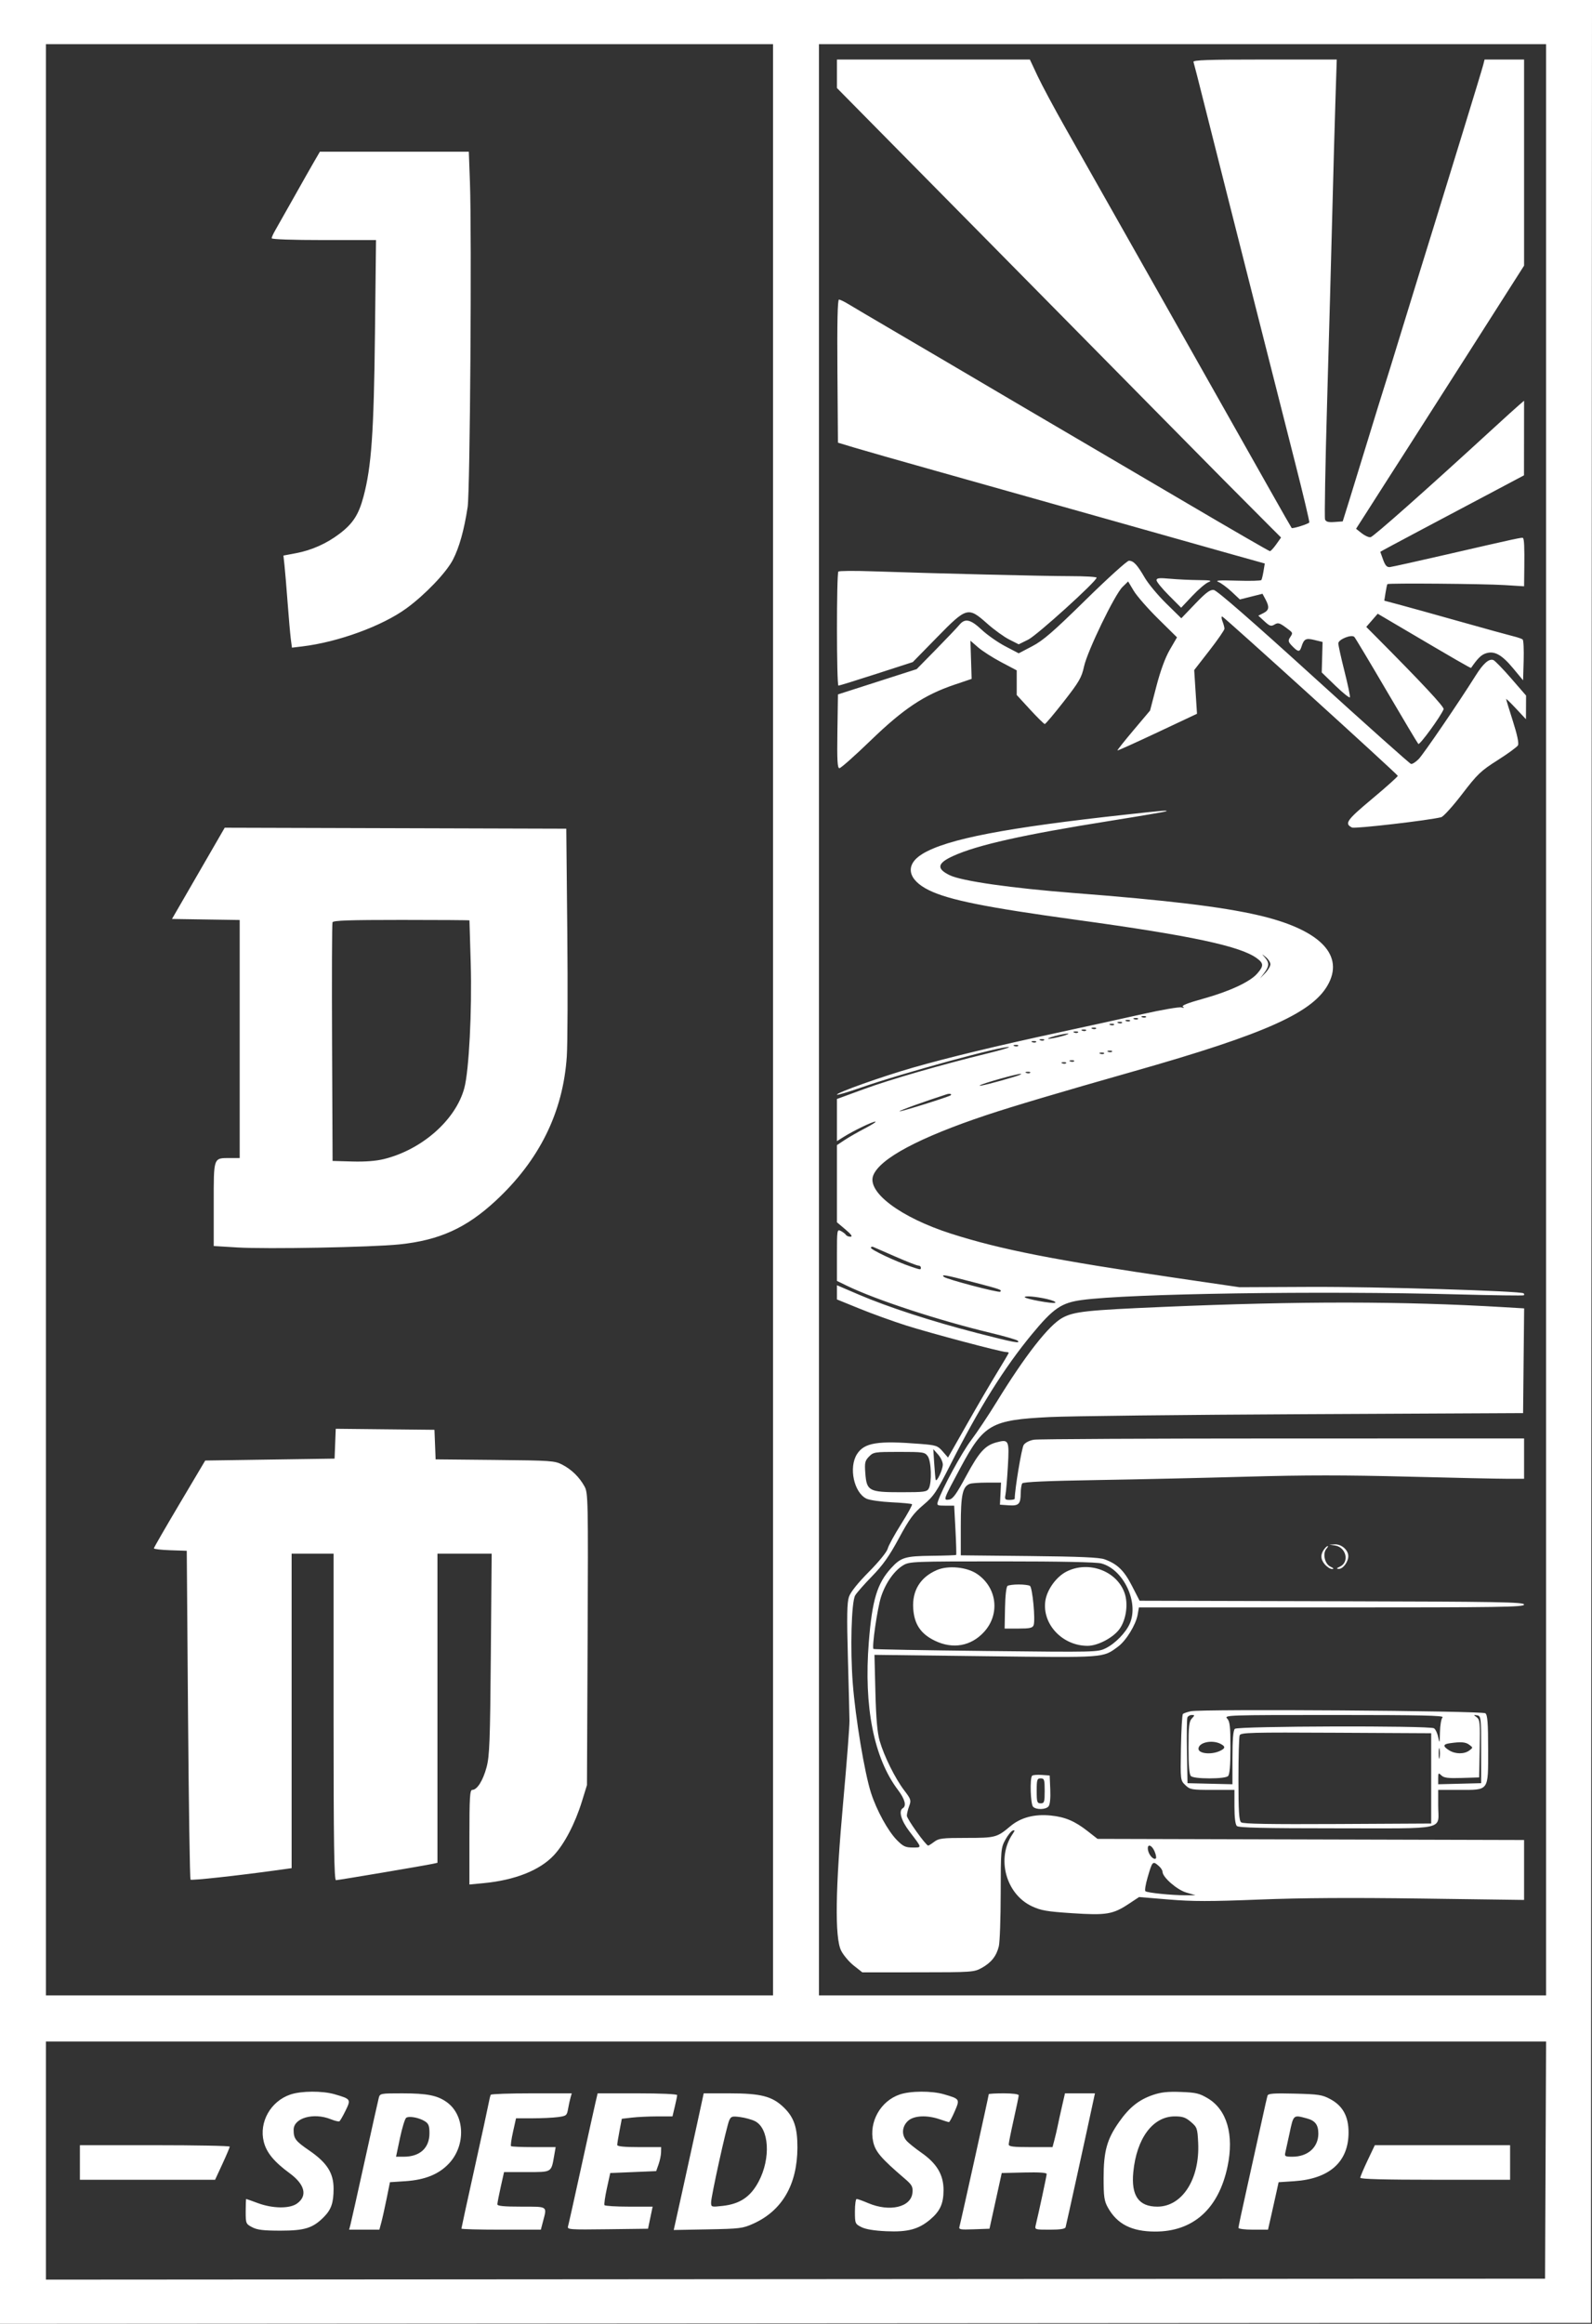 <svg width="281" height="410" viewBox="0 0 281 410" fill="none" xmlns="http://www.w3.org/2000/svg">
<rect x="0" y="0" width="281" height="410" fill="#333333" stroke="none"/>
<path fill-rule="evenodd" clip-rule="evenodd" d="M0 205V410L140.411 409.915L280.823 409.83L280.911 204.915L281 0H140.5H0V205ZM136.445 179.925V352.057H72.277H8.109V179.925V7.793H72.277H136.445V179.925ZM272.89 179.925V352.057H208.722H144.554V179.925V7.793H208.722H272.89V179.925ZM147.727 13.018V15.531L155.196 23.098C159.304 27.26 168.313 36.383 175.217 43.372C188.378 56.694 189.944 58.282 205.309 73.868C214.079 82.765 218.512 87.236 224.016 92.74L226.116 94.839L225.264 96.041C224.795 96.702 224.295 97.244 224.153 97.245C224.011 97.247 217.506 93.488 209.698 88.894C201.889 84.299 193.676 79.475 191.446 78.175C187.687 75.982 174.075 67.98 167.119 63.873C165.471 62.9 161.187 60.386 157.599 58.287C154.012 56.187 150.485 54.107 149.762 53.664C149.039 53.222 148.284 52.859 148.083 52.859C147.837 52.859 147.749 56.962 147.811 65.481L147.904 78.103L150.9 79.005C152.549 79.502 158.816 81.289 164.827 82.976C170.838 84.663 178.771 86.897 182.456 87.941C186.14 88.984 192.09 90.66 195.677 91.664C199.264 92.669 204.341 94.101 206.959 94.846C209.577 95.592 214.312 96.927 217.481 97.812L223.244 99.422L223.022 100.759C222.899 101.494 222.729 102.205 222.643 102.339C222.558 102.471 220.62 102.522 218.337 102.45C215.176 102.35 214.397 102.405 215.068 102.681C215.553 102.88 216.601 103.656 217.398 104.404L218.846 105.765L220.843 105.264L222.839 104.763L223.361 105.732C224.098 107.102 224.014 107.664 222.993 108.178L222.103 108.626L223.181 109.619C224.118 110.481 224.352 110.556 224.963 110.189C225.567 109.827 225.842 109.894 226.891 110.663C228.286 111.686 228.254 111.612 227.686 112.486C227.324 113.043 227.388 113.278 228.1 114.006C229.134 115.064 229.408 115.081 229.72 114.105C230.165 112.711 230.487 112.545 232.023 112.919L233.444 113.266L233.37 115.956L233.296 118.645L235.727 120.999C237.064 122.293 238.209 123.203 238.272 123.021C238.335 122.839 237.9 120.765 237.305 118.414C236.71 116.062 236.223 113.856 236.223 113.513C236.223 112.813 238.547 111.877 239.048 112.374C239.209 112.534 241.755 116.782 244.704 121.814C247.654 126.846 250.192 131.095 250.344 131.257C250.581 131.508 254.302 126.403 254.811 125.128C254.962 124.751 251.002 120.509 242.853 112.315L241.157 110.609L242.167 109.446L243.177 108.283L246.84 110.442C256.918 116.383 259.595 117.929 259.655 117.842C260.836 116.141 261.431 115.553 262.249 115.279C263.753 114.775 265.061 115.488 267.073 117.91L268.836 120.033L268.937 116.548C268.992 114.631 268.913 112.956 268.76 112.826C268.608 112.696 267.848 112.435 267.073 112.248C266.297 112.06 262.013 110.878 257.553 109.622C253.093 108.366 248.295 107.033 246.89 106.659L244.336 105.981L244.559 104.579C244.682 103.808 244.829 103.124 244.886 103.06C245.059 102.862 261.907 103 265.574 103.229L269.012 103.444L269.051 100.092C269.092 96.585 269.027 95.129 268.82 94.922C268.674 94.777 267.818 94.962 255.492 97.799C250.286 98.998 245.714 100.012 245.332 100.053C244.81 100.109 244.512 99.79 244.137 98.773C243.862 98.027 243.635 97.392 243.632 97.362C243.629 97.331 246.998 95.521 251.119 93.34C255.24 91.158 260.948 88.134 263.804 86.619L268.997 83.864L269.004 77.282L269.012 70.7L268.057 71.522C267.531 71.973 265.509 73.805 263.561 75.592C251.722 86.456 242.403 94.717 241.907 94.786C241.593 94.831 240.89 94.513 240.345 94.081L239.355 93.295L241.075 90.612C242.021 89.137 243.717 86.481 244.844 84.711C245.971 82.94 247.487 80.577 248.214 79.459C248.94 78.34 253.917 70.55 259.273 62.147L269.012 46.868V28.686V10.504H265.524H262.037L261.803 11.436C261.675 11.949 260.067 17.247 258.231 23.211C256.394 29.174 254.165 36.417 253.277 39.306C252.39 42.194 251.139 46.235 250.498 48.285C249.858 50.335 248.355 55.214 247.16 59.128C245.965 63.042 244.691 67.159 244.329 68.277C243.968 69.395 242.694 73.512 241.499 77.425C240.304 81.339 238.803 86.219 238.163 88.269L236.999 91.996L235.55 92.1C234.471 92.178 234.045 92.064 233.882 91.656C233.761 91.354 233.925 82.006 234.247 70.882C234.567 59.758 234.979 44.786 235.16 37.611C235.342 30.436 235.593 21.402 235.719 17.535L235.947 10.504H223.227C213.206 10.504 210.539 10.594 210.658 10.928C210.741 11.161 211.61 14.553 212.589 18.467C213.569 22.381 215.551 30.233 216.996 35.917C218.44 41.601 220.43 49.454 221.419 53.368C223.574 61.896 225.106 67.933 228.599 81.654C230.046 87.334 231.171 92.072 231.099 92.182C230.921 92.459 228.14 93.325 227.986 93.152C227.917 93.075 226.27 90.191 224.325 86.744C214.668 69.625 195.681 36.035 188.087 22.635C186.112 19.15 183.885 14.995 183.138 13.401L181.78 10.504H164.754H147.727V13.018ZM55.427 28.547C54.858 29.526 53.236 32.385 51.825 34.901C50.413 37.417 48.963 39.979 48.604 40.596C48.244 41.212 47.95 41.86 47.95 42.036C47.95 42.228 51.627 42.355 57.16 42.355H66.37L66.184 58.874C65.987 76.339 65.564 82.344 64.16 87.62C63.313 90.802 62.303 92.369 59.94 94.164C57.65 95.904 55.016 97.081 52.25 97.602L50.027 98.021L50.215 99.752C50.319 100.704 50.57 103.694 50.772 106.397C50.974 109.099 51.227 111.976 51.335 112.79L51.531 114.27L53.354 114.051C59.689 113.29 67.48 110.442 71.748 107.327C75.033 104.93 78.756 101.039 79.934 98.773C81.062 96.602 81.913 93.565 82.544 89.454C82.969 86.685 83.286 41.415 82.946 32.105L82.75 26.769H69.607H56.463L55.427 28.547ZM191.622 105.852C185.922 111.451 184.115 113.016 182.189 114.022L179.808 115.267L177.43 114.022C176.122 113.338 174.253 112.028 173.278 111.112C171.299 109.254 170.322 109.042 169.329 110.255C168.965 110.699 167.122 112.637 165.235 114.56L161.802 118.057L154.853 120.288L147.904 122.519L147.808 129.028C147.733 134.15 147.808 135.537 148.165 135.537C148.414 135.537 150.916 133.316 153.726 130.601C159.488 125.033 163.153 122.599 168.489 120.797L171.5 119.781L171.394 116.411L171.288 113.041L172.642 114.217C173.386 114.863 175.225 116.04 176.727 116.833L179.459 118.274V120.447V122.62L181.811 125.182C183.106 126.591 184.276 127.744 184.413 127.744C184.549 127.744 186.055 125.96 187.759 123.78C190.478 120.3 190.915 119.546 191.338 117.596C191.931 114.866 196.748 104.908 198.128 103.561L199.124 102.589L200.111 104.238C200.654 105.146 202.595 107.365 204.424 109.17L207.751 112.451L206.492 114.615C205.68 116.01 204.835 118.303 204.114 121.073L202.995 125.368L200.067 128.84C198.457 130.749 197.184 132.354 197.237 132.405C197.29 132.457 200.472 131.022 204.307 129.217L211.279 125.935L211.032 122.081L210.785 118.226L213.455 114.792C214.924 112.903 216.126 111.166 216.126 110.932C216.126 110.698 215.971 110.116 215.782 109.638C215.593 109.159 215.565 108.768 215.719 108.768C215.988 108.768 246.528 136.465 246.715 136.879C246.766 136.991 244.751 138.801 242.238 140.902C237.673 144.718 237.252 145.315 238.644 146.007C239.141 146.254 252.183 144.744 254.38 144.185C254.768 144.086 256.431 142.25 258.075 140.104C260.781 136.571 261.376 136.005 264.352 134.118C266.161 132.972 267.773 131.793 267.934 131.499C268.122 131.156 267.797 129.616 267.035 127.235C266.379 125.185 265.846 123.432 265.851 123.339C265.857 123.245 266.644 124.008 267.602 125.033L269.342 126.896L269.353 124.81L269.364 122.723L266.722 119.679C265.269 118.005 263.859 116.554 263.589 116.455C262.816 116.17 261.809 117.049 260.477 119.173C257.538 123.86 251.246 133.075 250.395 133.938C249.885 134.456 249.281 134.838 249.054 134.785C248.827 134.733 241.091 127.828 231.862 119.442C220.951 109.527 214.789 104.158 214.241 104.091C213.581 104.01 212.871 104.539 210.954 106.538L208.51 109.088L205.844 106.472C204.378 105.033 202.669 102.978 202.046 101.905C200.723 99.63 200.082 98.945 199.266 98.934C198.94 98.93 195.501 102.043 191.622 105.852ZM147.98 100.845C147.642 101.17 147.653 120.966 147.992 120.97C148.137 120.971 151.149 120.038 154.684 118.895L161.112 116.816L165.384 112.454C170.643 107.082 170.868 107.021 174.267 110.04C175.474 111.113 177.216 112.37 178.137 112.835L179.811 113.681L181.486 112.853C183.041 112.084 193.562 102.561 193.562 101.921C193.562 101.774 191.46 101.652 188.89 101.651C184.301 101.65 165.531 101.192 154.062 100.801C150.856 100.691 148.12 100.711 147.98 100.845ZM204.139 102.378C204.139 102.645 205.116 103.843 206.311 105.043L208.483 107.223L210.454 105.134C211.537 103.986 212.821 102.895 213.306 102.71C214.013 102.44 213.666 102.369 211.543 102.349C210.088 102.337 207.827 102.228 206.519 102.109C204.585 101.934 204.139 101.984 204.139 102.378ZM199.026 143.692C177.546 146.03 167.153 148.028 162.826 150.653C159.681 152.561 160.161 155.21 163.99 157.075C167.517 158.793 174.046 160.102 190.036 162.298C210.356 165.089 219.039 166.947 221.914 169.121C223.061 169.988 223.058 170.459 221.896 171.786C220.615 173.249 216.969 174.936 212.283 176.234C209.61 176.974 208.486 177.424 208.795 177.631C209.104 177.838 209.017 177.874 208.523 177.742C208.123 177.635 205.029 178.168 201.648 178.926C198.267 179.685 191.614 181.143 186.863 182.166C175.975 184.512 167.227 186.621 161.125 188.373C155.739 189.918 147.727 192.764 147.727 193.132C147.727 193.266 149.671 192.694 152.046 191.862C159.16 189.37 177.176 184.446 178.099 184.742C178.282 184.8 176.639 185.287 174.449 185.824C166.087 187.873 157.239 190.423 152.575 192.127L147.727 193.899V197.619V201.339L148.873 200.614C150.596 199.526 153.993 197.883 154.504 197.892C154.752 197.896 153.936 198.427 152.691 199.072C151.446 199.717 149.82 200.649 149.077 201.143L147.727 202.042V208.849V215.655L149.226 216.92C150.249 217.785 150.535 218.19 150.128 218.2C149.8 218.208 149.434 218.063 149.315 217.877C149.196 217.692 148.79 217.382 148.413 217.188C147.75 216.847 147.727 216.984 147.727 221.416V225.996L149.456 226.839C154.557 229.323 165.634 232.955 174.875 235.174C177.299 235.755 179.433 236.371 179.617 236.541C180.233 237.11 178.97 236.872 172.387 235.175C164.446 233.127 156.712 230.614 151.579 228.413L147.727 226.761V228.014V229.267L151.694 230.882C153.875 231.771 157.564 233.105 159.891 233.846C164.157 235.206 176.732 238.545 177.587 238.545C177.841 238.545 178.048 238.609 178.048 238.687C178.048 238.765 177.128 240.328 176.003 242.16C174.877 243.992 172.467 248.118 170.645 251.329L167.333 257.166L166.391 256.081C165.51 255.067 165.254 254.981 162.493 254.76C154.892 254.154 152.555 254.53 151.262 256.568C149.779 258.906 150.721 263.337 152.931 264.416C153.463 264.675 155.448 264.962 157.345 265.054C159.241 265.145 160.876 265.3 160.978 265.398C161.08 265.496 160.212 267.08 159.048 268.918C157.885 270.756 156.822 272.703 156.685 273.244C156.543 273.81 155.134 275.543 153.368 277.325C151.416 279.294 150.134 280.898 149.849 281.73C149.502 282.739 149.459 285.172 149.658 292.388C149.8 297.531 149.927 302.578 149.939 303.603C149.951 304.628 149.458 311.005 148.844 317.775C147.443 333.22 147.319 341.883 148.466 344.16C148.872 344.967 149.88 346.158 150.706 346.809L152.207 347.991L162.043 347.986C171.57 347.98 171.922 347.956 173.256 347.223C174.956 346.288 175.883 345.123 176.301 343.391C176.477 342.659 176.625 338.464 176.63 334.067C176.638 326.392 176.671 326.014 177.447 324.603C177.892 323.794 178.482 323.061 178.757 322.972C179.168 322.841 179.158 322.96 178.707 323.626C175.837 327.866 177.535 334.168 182.13 336.329C183.733 337.082 184.761 337.26 189.224 337.556C195.263 337.955 196.429 337.764 199.216 335.922L201.057 334.705L206.289 335.14C210.528 335.493 213.552 335.495 222.236 335.151C229.729 334.853 238.373 334.799 250.981 334.972L269.012 335.218V329.93V324.642L231.366 324.542L193.721 324.442L191.966 323.069C189.703 321.299 187.996 320.577 185.466 320.323C182.571 320.033 180.164 320.671 178.326 322.217C175.974 324.197 175.689 324.272 170.539 324.272C166.337 324.272 165.702 324.348 164.907 324.95C164.414 325.323 163.932 325.628 163.835 325.628C163.433 325.628 160.067 320.92 160.067 320.358C160.067 320.021 160.252 319.256 160.477 318.657C160.857 317.646 160.793 317.444 159.602 315.884C158.009 313.799 156.05 309.853 155.27 307.161C154.85 305.712 154.634 303.238 154.515 298.551L154.349 291.973L173.928 292.213C195.32 292.474 194.61 292.525 197.338 290.526C198.754 289.488 200.49 286.668 200.801 284.902L201.028 283.611H235.02C264.95 283.611 269.012 283.55 269.012 283.105C269.012 282.659 264.916 282.587 235.079 282.512L201.146 282.425L199.797 279.798C198.404 277.085 197.234 275.951 194.972 275.119C194.055 274.781 190.639 274.633 181.662 274.54L169.587 274.415V269.17C169.587 263.725 169.903 262.271 171.189 261.797C171.503 261.681 172.869 261.586 174.224 261.586H176.689L176.594 263.535L176.498 265.483L178.032 265.59C179.822 265.714 180.148 265.387 180.164 263.45C180.17 262.705 180.291 261.926 180.434 261.721C180.61 261.465 184.843 261.279 193.738 261.133C200.913 261.016 212.84 260.747 220.243 260.535C230.258 260.249 237.479 260.248 248.449 260.532C256.559 260.742 264.503 260.913 266.103 260.911L269.012 260.909V257.351V253.793L226.439 253.797C203.024 253.799 183.26 253.897 182.519 254.014C181.715 254.142 180.977 254.516 180.688 254.942C180.328 255.472 179.106 262.809 179.106 264.437C179.106 264.546 178.697 264.636 178.197 264.636C177.394 264.636 177.309 264.527 177.477 263.704C177.582 263.191 177.772 260.928 177.9 258.673C178.16 254.088 178.068 253.897 175.871 254.488C173.866 255.028 172.814 256.196 170.546 260.4C168.796 263.644 168.186 264.489 167.528 264.579C166.441 264.727 166.462 264.667 169.533 258.952C173.678 251.239 174.919 250.535 185.276 250.019C188.767 249.845 208.995 249.617 230.229 249.512L268.836 249.322L268.929 240.083L269.023 230.845L265.404 230.63C247.437 229.565 229.528 229.551 205.373 230.583C191.75 231.164 189.584 231.398 187.536 232.503C185.138 233.798 180.96 239.135 175.919 247.344C174.492 249.667 172.46 252.717 171.403 254.121C169.717 256.36 166.26 262.728 165.557 264.89C165.325 265.602 165.412 265.652 166.864 265.652H168.42L168.647 269.948C168.771 272.311 168.826 274.291 168.767 274.346C168.709 274.403 166.767 274.47 164.452 274.496C159.774 274.548 159.02 274.776 157.301 276.657C154.821 279.372 153.94 282.288 153.351 289.728C152.447 301.145 154.24 310.196 158.524 315.847C159.711 317.412 160.031 318.623 159.362 319.02C158.566 319.493 159.048 321.199 160.525 323.134C162.799 326.112 162.77 325.966 161.091 325.966C159.829 325.966 159.413 325.772 158.33 324.678C156.738 323.069 154.733 319.419 153.733 316.309C152.595 312.766 150.988 303.102 150.519 296.981C150.057 290.947 150.279 282.7 150.935 281.507C151.17 281.08 152.503 279.561 153.898 278.131C155.839 276.142 156.957 274.565 158.656 271.415C160.497 268.003 161.233 266.998 162.956 265.544C164.833 263.959 165.302 263.263 167.782 258.367C172.849 248.364 177.263 241.308 182.147 235.398C185.925 230.828 187.339 229.859 190.944 229.369C199.285 228.233 233.035 227.726 257.189 228.374C263.581 228.545 268.883 228.617 268.97 228.533C269.058 228.449 269.041 228.295 268.933 228.191C268.497 227.772 243.001 227.003 231.287 227.056L218.77 227.112L208.017 225.538C186.211 222.346 176.643 220.47 167.87 217.663C158.979 214.818 152.977 210.328 154.133 207.386C155.303 204.407 162.273 200.692 174.084 196.749C178.634 195.231 187.355 192.64 199.908 189.077C223.701 182.325 232.027 178.554 234.585 173.373C237.138 168.203 232.597 163.89 222.051 161.467C215.577 159.979 206.171 158.848 189.507 157.555C178.506 156.701 169.771 155.45 167.648 154.426C165.242 153.266 165.416 152.303 168.263 151.013C172.547 149.074 180.651 147.261 195.853 144.843C201.283 143.979 205.792 143.209 205.872 143.132C206.073 142.94 205.51 142.986 199.026 143.692ZM35.011 154.087L30.358 162.136L36.334 162.229L42.309 162.321V183.322V204.322H40.699C37.615 204.322 37.725 204.022 37.725 212.433V219.842L41.868 220.094C47.091 220.411 65.609 220.062 70.514 219.553C77.544 218.825 82.294 216.674 87.472 211.877C95.204 204.714 99.385 196.239 100.044 186.399C100.188 184.236 100.227 174.309 100.13 164.339L99.954 146.211L69.809 146.124L39.664 146.038L35.011 154.087ZM82.863 162.39C82.868 162.437 82.967 165.829 83.085 169.929C83.325 178.326 82.783 188.904 81.954 191.981C80.443 197.594 74.488 202.845 67.754 204.503C66.361 204.846 64.448 204.992 62.169 204.927L58.703 204.83L58.612 183.991C58.561 172.53 58.596 162.962 58.689 162.729C58.819 162.402 61.582 162.306 70.856 162.306C77.455 162.306 82.858 162.343 82.863 162.39ZM224.235 170.132C224.235 170.466 223.823 171.167 223.319 171.689L222.404 172.64L223.143 171.663C224.044 170.472 224.072 169.86 223.266 168.94C222.649 168.236 222.649 168.236 223.442 168.881C223.878 169.236 224.235 169.799 224.235 170.132ZM202.28 179.452C202.163 179.565 201.859 179.577 201.605 179.479C201.323 179.371 201.407 179.291 201.818 179.274C202.189 179.26 202.397 179.34 202.28 179.452ZM200.87 179.791C200.753 179.904 200.449 179.916 200.195 179.818C199.913 179.71 199.997 179.63 200.407 179.613C200.779 179.599 200.987 179.679 200.87 179.791ZM199.46 180.13C199.343 180.242 199.038 180.255 198.784 180.157C198.503 180.049 198.586 179.968 198.997 179.952C199.369 179.938 199.577 180.017 199.46 180.13ZM198.049 180.469C197.932 180.581 197.628 180.594 197.374 180.496C197.093 180.388 197.176 180.307 197.587 180.291C197.959 180.276 198.167 180.356 198.049 180.469ZM196.639 180.808C196.522 180.92 196.218 180.932 195.964 180.834C195.682 180.726 195.766 180.646 196.177 180.63C196.548 180.615 196.756 180.695 196.639 180.808ZM193.466 181.485C193.349 181.598 193.045 181.61 192.791 181.512C192.509 181.404 192.593 181.324 193.003 181.307C193.375 181.293 193.583 181.373 193.466 181.485ZM191.703 181.824C191.586 181.937 191.282 181.949 191.028 181.851C190.746 181.743 190.83 181.663 191.241 181.646C191.612 181.632 191.82 181.712 191.703 181.824ZM190.293 182.163C190.176 182.276 189.872 182.288 189.617 182.19C189.336 182.082 189.42 182.001 189.83 181.985C190.202 181.971 190.41 182.051 190.293 182.163ZM187.392 182.829C186.422 183.088 185.391 183.289 185.1 183.274C184.372 183.237 187.573 182.364 188.449 182.361C188.837 182.359 188.361 182.57 187.392 182.829ZM184.299 183.518C184.182 183.631 183.878 183.643 183.624 183.545C183.342 183.437 183.426 183.357 183.837 183.341C184.208 183.326 184.416 183.406 184.299 183.518ZM182.889 183.857C182.772 183.97 182.468 183.982 182.213 183.884C181.932 183.776 182.016 183.696 182.426 183.679C182.798 183.665 183.006 183.745 182.889 183.857ZM179.716 184.535C179.599 184.647 179.294 184.66 179.04 184.562C178.759 184.454 178.842 184.373 179.253 184.357C179.625 184.342 179.833 184.422 179.716 184.535ZM196.287 185.551C196.17 185.664 195.865 185.676 195.611 185.578C195.33 185.47 195.413 185.39 195.824 185.374C196.196 185.359 196.404 185.439 196.287 185.551ZM194.876 185.89C194.759 186.003 194.455 186.015 194.201 185.917C193.919 185.809 194.003 185.729 194.414 185.712C194.785 185.698 194.993 185.778 194.876 185.89ZM189.588 187.246C189.471 187.358 189.166 187.37 188.912 187.272C188.631 187.164 188.714 187.084 189.125 187.068C189.497 187.053 189.705 187.133 189.588 187.246ZM188.178 187.585C188.06 187.697 187.756 187.709 187.502 187.611C187.221 187.503 187.304 187.423 187.715 187.407C188.087 187.392 188.295 187.472 188.178 187.585ZM181.831 189.279C181.714 189.391 181.41 189.403 181.156 189.305C180.874 189.197 180.958 189.117 181.369 189.101C181.74 189.086 181.948 189.166 181.831 189.279ZM179.106 189.958C175.698 190.986 172.683 191.745 172.919 191.516C173.233 191.21 179.461 189.448 180.164 189.466C180.455 189.474 179.979 189.695 179.106 189.958ZM167.795 193.255C167.436 193.536 158.905 196.202 158.772 196.075C158.656 195.963 163.169 194.336 167.119 193.064C167.635 192.898 168.087 193.026 167.795 193.255ZM158.128 221.746C160.067 222.597 161.852 223.294 162.095 223.295C162.337 223.296 162.535 223.45 162.535 223.636C162.535 224.068 162.555 224.07 160.729 223.455C158.166 222.593 153.721 220.501 153.721 220.158C153.721 219.981 153.92 219.918 154.162 220.017C154.404 220.117 156.189 220.895 158.128 221.746ZM171.775 226.216C176.655 227.492 176.889 227.574 176.548 227.902C176.303 228.138 167.095 225.714 166.608 225.286C166.039 224.786 166.887 224.939 171.775 226.216ZM184.731 229.179C185.788 229.416 186.472 229.718 186.249 229.85C185.865 230.079 180.869 229.16 180.869 228.861C180.869 228.589 182.819 228.75 184.731 229.179ZM59.159 254.719L59.056 257.351L47.64 257.52L36.224 257.69L31.699 265.314C29.21 269.507 27.168 273.046 27.161 273.178C27.154 273.31 28.457 273.463 30.057 273.517L32.965 273.615L33.189 302.519C33.312 318.416 33.511 331.516 33.63 331.631C33.822 331.816 41.889 330.937 48.919 329.965L51.475 329.611V301.867V274.124H55.177H58.879V302.925C58.879 325.133 58.976 331.727 59.303 331.727C59.733 331.727 74.958 329.157 76.42 328.837L77.213 328.664V301.394V274.124H81.998H86.783L86.637 291.828C86.51 307.201 86.411 309.832 85.881 311.805C85.246 314.174 84.218 315.801 83.357 315.801C82.935 315.801 82.854 317.143 82.854 324.146V332.492L85.335 332.257C90.884 331.731 95.272 329.993 97.758 327.336C99.629 325.336 101.506 321.737 102.713 317.834L103.604 314.954L103.718 289.202C103.827 264.608 103.803 263.397 103.175 262.264C102.255 260.604 100.899 259.277 99.249 258.421C97.909 257.726 97.315 257.685 87.364 257.586L76.889 257.483L76.787 254.876L76.684 252.268L67.973 252.178L59.262 252.087L59.159 254.719ZM166.414 258.403C166.414 259.302 165.305 261.65 165.151 261.078C165.101 260.892 164.986 259.601 164.897 258.21L164.734 255.682L165.574 256.62C166.036 257.136 166.414 257.938 166.414 258.403ZM163.749 256.918C164.385 257.791 164.508 261.593 163.933 262.625C163.602 263.221 163.156 263.281 159.036 263.281C153.369 263.281 152.971 263.068 152.734 259.924C152.595 258.08 152.675 257.721 153.386 256.994C154.164 256.198 154.379 256.165 158.699 256.165C162.951 256.165 163.231 256.207 163.749 256.918ZM235.613 272.673C237.614 272.963 238.237 275.61 236.495 276.417C235.89 276.698 235.84 276.794 236.291 276.811C237.038 276.84 237.986 275.579 237.986 274.556C237.986 273.477 236.773 272.419 235.606 272.48L234.636 272.531L235.613 272.673ZM233.841 273.192C233.062 274.128 233.039 275.036 233.774 275.934C234.18 276.429 234.777 276.832 235.103 276.829C235.506 276.826 235.414 276.689 234.812 276.398C233.815 275.916 233.414 274.079 234.126 273.254C234.357 272.987 234.467 272.768 234.37 272.768C234.273 272.768 234.035 272.959 233.841 273.192ZM194.391 275.845C198.301 276.888 201.055 282.688 199.423 286.442C198.723 288.053 196.847 289.98 195.182 290.799C193.75 291.503 193.568 291.508 174.027 291.292C163.187 291.172 154.253 291.012 154.174 290.936C153.864 290.638 154.859 283.771 155.501 281.773C156.294 279.305 157.855 277.088 159.461 276.147C160.546 275.511 161.318 275.482 176.814 275.482C187.245 275.482 193.517 275.612 194.391 275.845ZM165.358 277.017C162.437 278.278 160.981 280.647 161.19 283.798C161.375 286.59 162.527 288.291 165.049 289.499C168.212 291.014 171.407 290.434 173.695 287.929C176.559 284.794 175.991 280.096 172.457 277.697C170.647 276.468 167.359 276.153 165.358 277.017ZM188.24 277.284C186.433 278.201 184.784 280.497 184.507 282.482C183.936 286.574 187.542 290.389 191.975 290.383C193.807 290.38 196.588 288.892 197.654 287.344C198.785 285.702 199.156 282.986 198.508 281.099C197.157 277.165 192.144 275.303 188.24 277.284ZM177.843 279.804C177.617 279.952 177.434 281.534 177.394 283.696L177.326 287.338H179.765C181.752 287.338 182.247 287.23 182.438 286.752C182.785 285.882 182.245 280.093 181.79 279.804C181.575 279.667 180.684 279.556 179.811 279.556C178.939 279.556 178.053 279.667 177.843 279.804ZM210.203 301.923C209.563 302.058 208.928 302.275 208.792 302.405C208.657 302.535 208.501 305.223 208.446 308.378C208.346 314.096 208.349 314.118 209.223 314.958C210.052 315.754 210.316 315.801 213.995 315.801H217.889V318.783C217.889 320.65 218.047 321.917 218.312 322.171C218.63 322.477 223.026 322.578 235.928 322.578C255.819 322.578 253.851 323.022 253.851 318.534V315.801H257.475C262.894 315.801 262.666 316.114 262.666 308.708C262.666 303.993 262.559 302.584 262.18 302.282C261.624 301.839 212.215 301.497 210.203 301.923ZM210.363 303.206C209.881 303.718 209.78 304.618 209.78 308.39C209.78 311.489 209.916 313.085 210.203 313.361C210.462 313.611 211.731 313.768 213.482 313.768C215.233 313.768 216.501 313.611 216.761 313.361C217.048 313.085 217.184 311.489 217.184 308.39C217.184 304.618 217.083 303.718 216.6 303.206C216.036 302.606 216.648 302.586 235.533 302.586C250.713 302.586 254.956 302.677 254.627 302.993C254.394 303.217 254.186 304.397 254.163 305.619C254.127 307.589 254.093 307.692 253.86 306.532C253.716 305.814 253.377 305.092 253.107 304.928C252.309 304.442 218.469 304.536 217.96 305.026C217.671 305.303 217.536 306.926 217.536 310.12V314.807L213.57 314.711L209.604 314.615L209.506 309.037C209.453 305.97 209.488 303.263 209.584 303.023C209.679 302.783 210.025 302.586 210.352 302.586C210.906 302.586 210.907 302.629 210.363 303.206ZM261.432 308.69V314.615L257.641 314.711L253.851 314.808V313.755C253.851 312.788 253.897 312.747 254.419 313.248C254.87 313.682 255.606 313.773 258.032 313.696L261.079 313.599L261.177 308.518C261.265 303.98 261.208 303.39 260.648 302.982C260.058 302.552 260.063 302.532 260.726 302.645C261.4 302.76 261.432 303.031 261.432 308.69ZM252.617 313.768V321.731L236.087 321.819C224.174 321.882 219.422 321.8 219.075 321.524C218.696 321.221 218.594 319.606 218.594 313.924C218.594 309.955 218.691 306.465 218.81 306.169C219.003 305.684 220.734 305.638 235.821 305.717L252.617 305.805V313.768ZM215.444 307.681C216.361 308.152 216.303 308.499 215.228 308.97C213.709 309.635 211.543 309.387 211.543 308.548C211.543 307.428 213.924 306.899 215.444 307.681ZM259.337 307.838C260.014 308.342 260.014 308.352 259.337 308.855C258.442 309.519 256.867 309.502 255.778 308.816C254.65 308.106 254.679 307.748 255.879 307.573C257.872 307.283 258.671 307.344 259.337 307.838ZM254.1 310.126C254.016 310.545 253.947 310.202 253.947 309.363C253.947 308.524 254.016 308.182 254.1 308.601C254.184 309.02 254.184 309.706 254.1 310.126ZM182.178 313.3C181.749 313.714 181.893 318.344 182.35 318.783C182.928 319.338 184.569 319.296 185.073 318.712C185.328 318.417 185.445 317.29 185.381 315.748L185.276 313.26L183.853 313.159C183.071 313.104 182.317 313.167 182.178 313.3ZM184.395 315.971C184.395 317.947 184.322 318.173 183.69 318.173C183.057 318.173 182.984 317.947 182.984 315.971C182.984 313.994 183.057 313.768 183.69 313.768C184.322 313.768 184.395 313.994 184.395 315.971ZM203.791 326.655C204.034 327.22 204.137 327.775 204.019 327.889C203.662 328.231 202.818 327.358 202.64 326.464C202.401 325.26 203.25 325.401 203.791 326.655ZM204.552 329.238C204.906 329.546 205.196 330.003 205.196 330.253C205.196 331.203 207.736 333.42 209.382 333.907L211.014 334.39L209.251 334.393C206.808 334.396 202.461 333.955 202.168 333.673C202.034 333.544 202.203 332.482 202.542 331.312C203.407 328.33 203.453 328.282 204.552 329.238ZM272.805 381.113L272.714 402.037L140.411 402.122L8.109 402.207V381.198V360.189H140.502H272.895L272.805 381.113ZM51.247 369.551C47.768 370.736 45.693 374.42 46.556 377.877C47.034 379.791 48.37 381.416 51.126 383.436C53.828 385.416 54.317 387.431 52.424 388.784C51.119 389.717 48.125 389.679 45.482 388.696C44.415 388.3 43.503 387.975 43.454 387.975C43.406 387.975 43.366 388.962 43.366 390.168C43.366 392.294 43.402 392.381 44.512 392.964C45.413 393.437 46.486 393.565 49.536 393.565C53.8 393.565 55.248 393.106 57.182 391.14C58.477 389.824 58.879 388.641 58.879 386.155C58.879 383.389 57.717 381.572 54.565 379.41C52.143 377.749 51.828 377.331 51.828 375.773C51.828 373.678 55.342 372.683 58.399 373.91C59.092 374.189 59.769 374.351 59.904 374.271C60.038 374.192 60.529 373.344 60.995 372.387C61.969 370.389 61.935 370.339 59.08 369.506C56.909 368.873 53.173 368.895 51.247 369.551ZM158.809 369.542C155.412 370.701 153.343 374.387 154.124 377.889C154.515 379.638 155.52 380.813 159.655 384.354C160.975 385.484 161.151 385.8 161.057 386.862C160.828 389.433 157.04 390.323 153.227 388.702C152.286 388.302 151.378 387.975 151.208 387.975C151.039 387.975 150.9 388.962 150.9 390.168C150.9 392.298 150.934 392.379 152.046 392.943C152.801 393.326 154.31 393.574 156.467 393.67C160.22 393.838 162.146 393.324 164.177 391.61C165.933 390.128 166.535 388.806 166.541 386.419C166.547 383.709 165.365 381.717 162.609 379.795C161.502 379.023 160.322 378.07 159.987 377.677C159.109 376.647 159.21 375.214 160.228 374.236C161.249 373.254 163.581 373.125 165.885 373.922C166.66 374.191 167.385 374.413 167.495 374.416C167.604 374.418 168.063 373.566 168.513 372.522C169.45 370.349 169.439 370.33 166.614 369.506C164.454 368.877 160.71 368.894 158.809 369.542ZM203.506 369.622C201.024 370.471 199.341 371.813 197.529 374.386C195.384 377.432 194.796 379.554 194.796 384.247C194.796 387.59 194.904 388.336 195.555 389.499C197.187 392.415 199.744 393.716 203.861 393.727C210.609 393.746 215.096 389.722 216.672 382.237C217.847 376.658 216.559 372.221 213.182 370.215C211.702 369.335 211.09 369.191 208.428 369.094C206.101 369.009 204.928 369.135 203.506 369.622ZM66.856 370.14C66.74 370.582 65.626 375.575 64.38 381.237C63.133 386.9 62.003 391.952 61.868 392.464L61.623 393.396H64.292H66.961L67.304 392.125C67.493 391.427 67.913 389.541 68.238 387.936L68.829 385.017L71.546 384.838C75.059 384.606 77.528 383.591 79.31 381.646C82.244 378.443 82.038 373.198 78.888 370.914C77.219 369.703 75.409 369.342 70.993 369.34C67.155 369.338 67.06 369.357 66.856 370.14ZM86.623 369.592C86.54 369.732 86.361 370.456 86.225 371.202C86.089 371.947 84.958 377.159 83.711 382.784C82.464 388.409 81.444 393.098 81.444 393.204C81.444 393.31 84.598 393.396 88.453 393.396H95.463L95.857 391.891C96.561 389.204 96.751 389.33 92.021 389.33C88.913 389.33 87.79 389.219 87.79 388.914C87.79 388.685 88.055 387.313 88.379 385.865L88.968 383.231H92.971C97.472 383.231 97.288 383.343 97.826 380.266L98.077 378.826H94.226C92.109 378.826 90.297 378.75 90.2 378.656C90.103 378.564 90.262 377.42 90.553 376.115L91.083 373.743H93.971C95.559 373.743 97.578 373.649 98.456 373.533C99.964 373.334 100.066 373.253 100.268 372.093C100.386 371.416 100.58 370.52 100.7 370.101L100.918 369.338H93.846C89.956 369.338 86.706 369.453 86.623 369.592ZM105.11 370.948C104.902 371.833 103.766 376.979 102.586 382.384C101.406 387.788 100.359 392.48 100.259 392.81C100.089 393.372 100.528 393.405 107.23 393.318L114.381 393.227L114.787 391.278L115.193 389.33H111.032C108.743 389.33 106.793 389.21 106.699 389.064C106.605 388.917 106.794 387.583 107.119 386.099L107.711 383.4L111.765 383.231L115.82 383.061L116.241 381.875C116.472 381.223 116.67 380.27 116.681 379.758L116.701 378.826H112.823C110.165 378.826 108.945 378.705 108.945 378.441C108.945 378.23 109.127 377.105 109.35 375.941L109.756 373.826L111.554 373.618C112.543 373.504 114.554 373.409 116.023 373.407L118.696 373.404L119.108 371.684C119.336 370.738 119.522 369.823 119.522 369.651C119.522 369.47 116.561 369.338 112.505 369.338H105.489L105.11 370.948ZM123.054 374.675C122.419 377.61 121.229 383.036 120.409 386.731L118.919 393.451L124.949 393.338C130.6 393.234 131.105 393.17 132.962 392.334C138.055 390.039 140.722 385.447 140.749 378.928C140.763 375.383 140.144 373.558 138.336 371.817C136.289 369.848 134.305 369.338 128.677 369.338H124.209L123.054 374.675ZM174.523 369.492C174.523 369.739 169.564 392.148 169.361 392.818C169.194 393.371 169.423 393.417 171.914 393.326L174.652 393.227L175.734 388.313L176.815 383.4L180.781 383.304C183.379 383.242 184.747 383.331 184.747 383.564C184.747 383.867 183.373 390.278 182.803 392.634C182.624 393.373 182.7 393.396 185.28 393.396C187.101 393.396 187.987 393.262 188.082 392.972C188.188 392.649 191.787 376.257 193.066 370.27L193.265 369.338H190.621H187.977L187.452 371.625C187.162 372.884 186.819 374.446 186.689 375.099C186.559 375.751 186.3 376.856 186.115 377.555L185.778 378.826H181.913C178.81 378.826 178.048 378.731 178.048 378.345C178.048 378.08 178.445 376.101 178.93 373.945C179.415 371.79 179.811 369.872 179.811 369.683C179.811 369.48 178.724 369.338 177.167 369.338C175.713 369.338 174.523 369.408 174.523 369.492ZM223.734 369.729C223.65 369.98 223.168 372.091 222.664 374.421C222.159 376.75 221.037 381.824 220.17 385.695C219.303 389.566 218.594 392.882 218.594 393.065C218.594 393.251 219.738 393.396 221.203 393.396H223.812L224.371 390.939C224.678 389.588 225.099 387.704 225.306 386.751L225.683 385.02L228.42 384.839C234.68 384.427 238.03 381.428 238.03 376.237C238.03 373.4 237.014 371.546 234.808 370.359C233.383 369.592 232.761 369.496 228.556 369.39C224.869 369.297 223.855 369.368 223.734 369.729ZM74.991 374.264C75.65 374.679 75.803 375.079 75.803 376.387C75.803 378.976 74.115 380.52 71.285 380.52H69.904L70.601 377.216C70.985 375.399 71.479 373.794 71.7 373.649C72.232 373.3 73.978 373.627 74.991 374.264ZM133.246 374.239C135.762 375.489 136.089 380.789 133.903 384.912C132.479 387.598 130.611 388.858 127.543 389.198C125.556 389.419 125.515 389.407 125.515 388.581C125.515 387.498 128.234 375.186 128.708 374.122C129.034 373.393 129.219 373.336 130.647 373.524C131.516 373.638 132.685 373.96 133.246 374.239ZM210.211 374.39C211.296 375.321 211.365 375.522 211.486 378.082C211.788 384.465 208.672 389.33 204.281 389.33C200.987 389.33 199.634 387.389 200.035 383.241C200.613 377.266 203.488 373.404 207.359 373.404C208.743 373.404 209.28 373.59 210.211 374.39ZM230.666 373.76C232.141 374.154 232.697 374.889 232.697 376.449C232.697 378.862 230.835 380.52 228.125 380.52C226.817 380.52 226.706 380.452 226.874 379.758C226.975 379.338 227.297 377.873 227.589 376.501C228.325 373.044 228.247 373.114 230.666 373.76ZM14.103 381.537V384.586H26.035H37.966L39.259 381.791C39.97 380.253 40.55 378.881 40.548 378.741C40.547 378.602 34.596 378.487 27.324 378.487H14.103V381.537ZM241.384 381.185C240.679 382.668 240.101 384.041 240.101 384.234C240.101 384.471 244.414 384.586 253.322 384.586H266.544V381.537V378.487H254.605H242.667L241.384 381.185Z" fill="white"/>
</svg>
